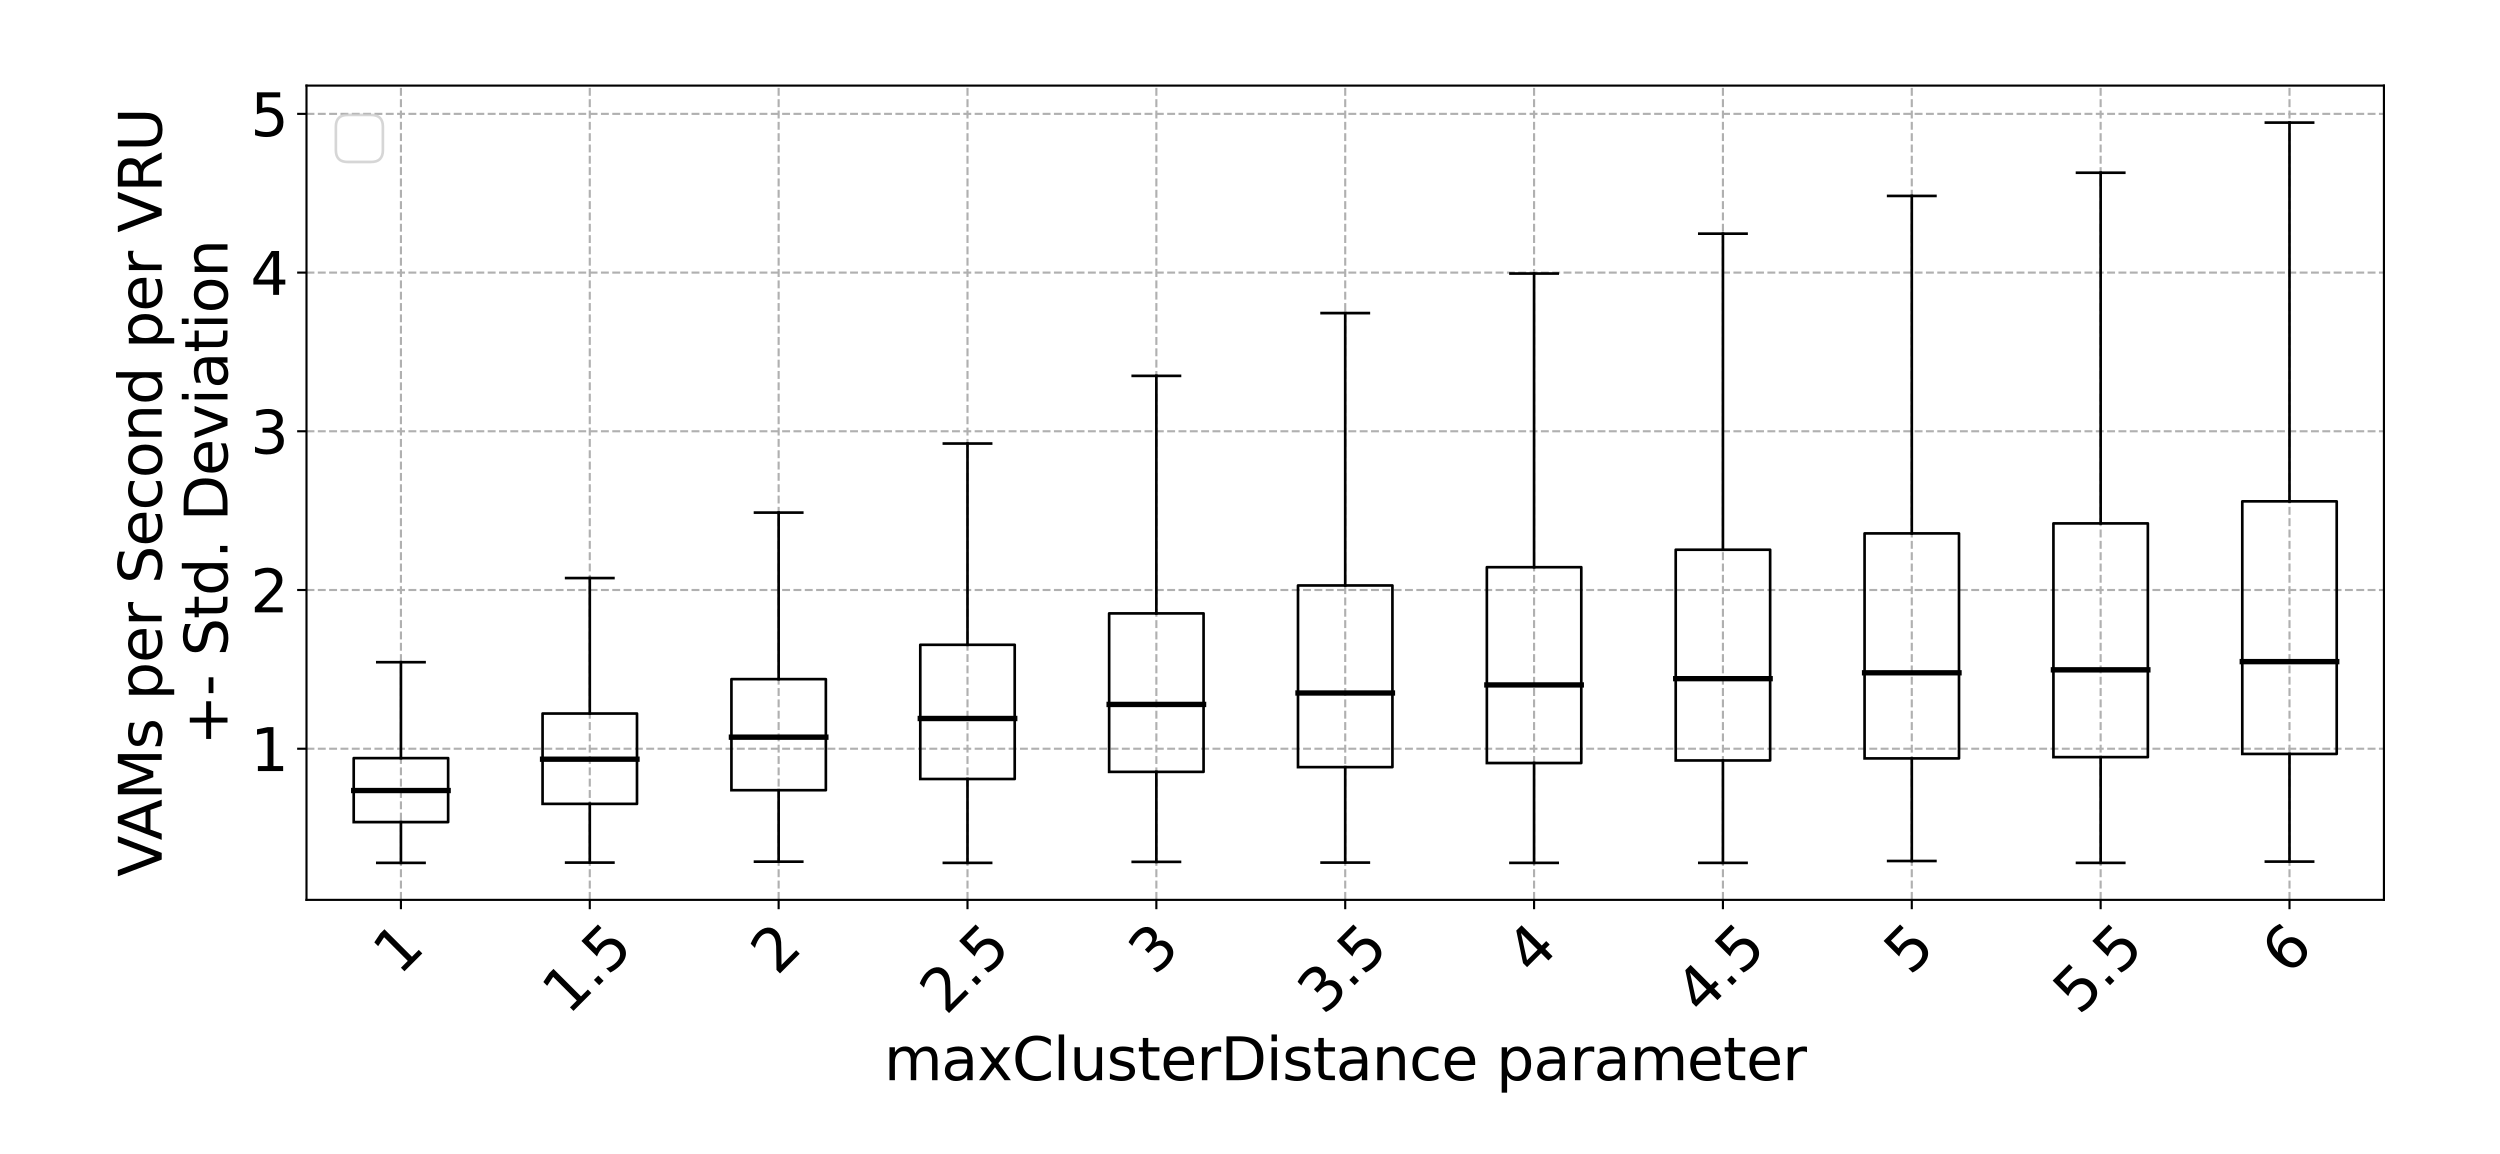 <?xml version="1.0" encoding="utf-8" standalone="no"?>
<!DOCTYPE svg PUBLIC "-//W3C//DTD SVG 1.1//EN"
  "http://www.w3.org/Graphics/SVG/1.1/DTD/svg11.dtd">
<svg xmlns:xlink="http://www.w3.org/1999/xlink" width="936pt" height="432pt" viewBox="0 0 936 432" xmlns="http://www.w3.org/2000/svg" version="1.1">
 <defs>
  <style type="text/css">*{stroke-linejoin: round; stroke-linecap: butt}</style>
 </defs>
 <g id="figure_1">
  <g id="patch_1">
   <path d="M 0 432 
L 936 432 
L 936 0 
L 0 0 
z
" style="fill: #ffffff"/>
  </g>
  <g id="axes_1">
   <g id="patch_2">
    <path d="M 114.752 336.903 
L 892.544 336.903 
L 892.544 32.04 
L 114.752 32.04 
z
" style="fill: #ffffff"/>
   </g>
   <g id="matplotlib.axis_1">
    <g id="xtick_1">
     <g id="line2d_1">
      <path d="M 150.106 336.903 
L 150.106 32.04 
" clip-path="url(#p8c6aa740bb)" style="fill: none; stroke-dasharray: 2.96,1.28; stroke-dashoffset: 0; stroke: #b0b0b0; stroke-width: 0.8"/>
     </g>
     <g id="line2d_2">
      <defs>
       <path id="mb5820d152f" d="M 0 0 
L 0 3.5 
" style="stroke: #000000; stroke-width: 0.8"/>
      </defs>
      <g>
       <use xlink:href="#mb5820d152f" x="150.106" y="336.903" style="stroke: #000000; stroke-width: 0.8"/>
      </g>
     </g>
     <g id="text_1">
      <!-- 1 -->
      <g transform="translate(149.45 365.622) rotate(-45) scale(0.22 -0.22)">
       <defs>
        <path id="DejaVuSans-31" d="M 794 531 
L 1825 531 
L 1825 4091 
L 703 3866 
L 703 4441 
L 1819 4666 
L 2450 4666 
L 2450 531 
L 3481 531 
L 3481 0 
L 794 0 
L 794 531 
z
" transform="scale(0.016)"/>
       </defs>
       <use xlink:href="#DejaVuSans-31"/>
      </g>
     </g>
    </g>
    <g id="xtick_2">
     <g id="line2d_3">
      <path d="M 220.814 336.903 
L 220.814 32.04 
" clip-path="url(#p8c6aa740bb)" style="fill: none; stroke-dasharray: 2.96,1.28; stroke-dashoffset: 0; stroke: #b0b0b0; stroke-width: 0.8"/>
     </g>
     <g id="line2d_4">
      <g>
       <use xlink:href="#mb5820d152f" x="220.814" y="336.903" style="stroke: #000000; stroke-width: 0.8"/>
      </g>
     </g>
     <g id="text_2">
      <!-- 1.5 -->
      <g transform="translate(212.737 380.463) rotate(-45) scale(0.22 -0.22)">
       <defs>
        <path id="DejaVuSans-2e" d="M 684 794 
L 1344 794 
L 1344 0 
L 684 0 
L 684 794 
z
" transform="scale(0.016)"/>
        <path id="DejaVuSans-35" d="M 691 4666 
L 3169 4666 
L 3169 4134 
L 1269 4134 
L 1269 2991 
Q 1406 3038 1543 3061 
Q 1681 3084 1819 3084 
Q 2600 3084 3056 2656 
Q 3513 2228 3513 1497 
Q 3513 744 3044 326 
Q 2575 -91 1722 -91 
Q 1428 -91 1123 -41 
Q 819 9 494 109 
L 494 744 
Q 775 591 1075 516 
Q 1375 441 1709 441 
Q 2250 441 2565 725 
Q 2881 1009 2881 1497 
Q 2881 1984 2565 2268 
Q 2250 2553 1709 2553 
Q 1456 2553 1204 2497 
Q 953 2441 691 2322 
L 691 4666 
z
" transform="scale(0.016)"/>
       </defs>
       <use xlink:href="#DejaVuSans-31"/>
       <use xlink:href="#DejaVuSans-2e" x="63.623"/>
       <use xlink:href="#DejaVuSans-35" x="95.41"/>
      </g>
     </g>
    </g>
    <g id="xtick_3">
     <g id="line2d_5">
      <path d="M 291.523 336.903 
L 291.523 32.04 
" clip-path="url(#p8c6aa740bb)" style="fill: none; stroke-dasharray: 2.96,1.28; stroke-dashoffset: 0; stroke: #b0b0b0; stroke-width: 0.8"/>
     </g>
     <g id="line2d_6">
      <g>
       <use xlink:href="#mb5820d152f" x="291.523" y="336.903" style="stroke: #000000; stroke-width: 0.8"/>
      </g>
     </g>
     <g id="text_3">
      <!-- 2 -->
      <g transform="translate(290.867 365.622) rotate(-45) scale(0.22 -0.22)">
       <defs>
        <path id="DejaVuSans-32" d="M 1228 531 
L 3431 531 
L 3431 0 
L 469 0 
L 469 531 
Q 828 903 1448 1529 
Q 2069 2156 2228 2338 
Q 2531 2678 2651 2914 
Q 2772 3150 2772 3378 
Q 2772 3750 2511 3984 
Q 2250 4219 1831 4219 
Q 1534 4219 1204 4116 
Q 875 4013 500 3803 
L 500 4441 
Q 881 4594 1212 4672 
Q 1544 4750 1819 4750 
Q 2544 4750 2975 4387 
Q 3406 4025 3406 3419 
Q 3406 3131 3298 2873 
Q 3191 2616 2906 2266 
Q 2828 2175 2409 1742 
Q 1991 1309 1228 531 
z
" transform="scale(0.016)"/>
       </defs>
       <use xlink:href="#DejaVuSans-32"/>
      </g>
     </g>
    </g>
    <g id="xtick_4">
     <g id="line2d_7">
      <path d="M 362.231 336.903 
L 362.231 32.04 
" clip-path="url(#p8c6aa740bb)" style="fill: none; stroke-dasharray: 2.96,1.28; stroke-dashoffset: 0; stroke: #b0b0b0; stroke-width: 0.8"/>
     </g>
     <g id="line2d_8">
      <g>
       <use xlink:href="#mb5820d152f" x="362.231" y="336.903" style="stroke: #000000; stroke-width: 0.8"/>
      </g>
     </g>
     <g id="text_4">
      <!-- 2.5 -->
      <g transform="translate(354.154 380.463) rotate(-45) scale(0.22 -0.22)">
       <use xlink:href="#DejaVuSans-32"/>
       <use xlink:href="#DejaVuSans-2e" x="63.623"/>
       <use xlink:href="#DejaVuSans-35" x="95.41"/>
      </g>
     </g>
    </g>
    <g id="xtick_5">
     <g id="line2d_9">
      <path d="M 432.939 336.903 
L 432.939 32.04 
" clip-path="url(#p8c6aa740bb)" style="fill: none; stroke-dasharray: 2.96,1.28; stroke-dashoffset: 0; stroke: #b0b0b0; stroke-width: 0.8"/>
     </g>
     <g id="line2d_10">
      <g>
       <use xlink:href="#mb5820d152f" x="432.939" y="336.903" style="stroke: #000000; stroke-width: 0.8"/>
      </g>
     </g>
     <g id="text_5">
      <!-- 3 -->
      <g transform="translate(432.283 365.622) rotate(-45) scale(0.22 -0.22)">
       <defs>
        <path id="DejaVuSans-33" d="M 2597 2516 
Q 3050 2419 3304 2112 
Q 3559 1806 3559 1356 
Q 3559 666 3084 287 
Q 2609 -91 1734 -91 
Q 1441 -91 1130 -33 
Q 819 25 488 141 
L 488 750 
Q 750 597 1062 519 
Q 1375 441 1716 441 
Q 2309 441 2620 675 
Q 2931 909 2931 1356 
Q 2931 1769 2642 2001 
Q 2353 2234 1838 2234 
L 1294 2234 
L 1294 2753 
L 1863 2753 
Q 2328 2753 2575 2939 
Q 2822 3125 2822 3475 
Q 2822 3834 2567 4026 
Q 2313 4219 1838 4219 
Q 1578 4219 1281 4162 
Q 984 4106 628 3988 
L 628 4550 
Q 988 4650 1302 4700 
Q 1616 4750 1894 4750 
Q 2613 4750 3031 4423 
Q 3450 4097 3450 3541 
Q 3450 3153 3228 2886 
Q 3006 2619 2597 2516 
z
" transform="scale(0.016)"/>
       </defs>
       <use xlink:href="#DejaVuSans-33"/>
      </g>
     </g>
    </g>
    <g id="xtick_6">
     <g id="line2d_11">
      <path d="M 503.648 336.903 
L 503.648 32.04 
" clip-path="url(#p8c6aa740bb)" style="fill: none; stroke-dasharray: 2.96,1.28; stroke-dashoffset: 0; stroke: #b0b0b0; stroke-width: 0.8"/>
     </g>
     <g id="line2d_12">
      <g>
       <use xlink:href="#mb5820d152f" x="503.648" y="336.903" style="stroke: #000000; stroke-width: 0.8"/>
      </g>
     </g>
     <g id="text_6">
      <!-- 3.5 -->
      <g transform="translate(495.571 380.463) rotate(-45) scale(0.22 -0.22)">
       <use xlink:href="#DejaVuSans-33"/>
       <use xlink:href="#DejaVuSans-2e" x="63.623"/>
       <use xlink:href="#DejaVuSans-35" x="95.41"/>
      </g>
     </g>
    </g>
    <g id="xtick_7">
     <g id="line2d_13">
      <path d="M 574.356 336.903 
L 574.356 32.04 
" clip-path="url(#p8c6aa740bb)" style="fill: none; stroke-dasharray: 2.96,1.28; stroke-dashoffset: 0; stroke: #b0b0b0; stroke-width: 0.8"/>
     </g>
     <g id="line2d_14">
      <g>
       <use xlink:href="#mb5820d152f" x="574.356" y="336.903" style="stroke: #000000; stroke-width: 0.8"/>
      </g>
     </g>
     <g id="text_7">
      <!-- 4 -->
      <g transform="translate(573.7 365.622) rotate(-45) scale(0.22 -0.22)">
       <defs>
        <path id="DejaVuSans-34" d="M 2419 4116 
L 825 1625 
L 2419 1625 
L 2419 4116 
z
M 2253 4666 
L 3047 4666 
L 3047 1625 
L 3713 1625 
L 3713 1100 
L 3047 1100 
L 3047 0 
L 2419 0 
L 2419 1100 
L 313 1100 
L 313 1709 
L 2253 4666 
z
" transform="scale(0.016)"/>
       </defs>
       <use xlink:href="#DejaVuSans-34"/>
      </g>
     </g>
    </g>
    <g id="xtick_8">
     <g id="line2d_15">
      <path d="M 645.064 336.903 
L 645.064 32.04 
" clip-path="url(#p8c6aa740bb)" style="fill: none; stroke-dasharray: 2.96,1.28; stroke-dashoffset: 0; stroke: #b0b0b0; stroke-width: 0.8"/>
     </g>
     <g id="line2d_16">
      <g>
       <use xlink:href="#mb5820d152f" x="645.064" y="336.903" style="stroke: #000000; stroke-width: 0.8"/>
      </g>
     </g>
     <g id="text_8">
      <!-- 4.5 -->
      <g transform="translate(636.987 380.463) rotate(-45) scale(0.22 -0.22)">
       <use xlink:href="#DejaVuSans-34"/>
       <use xlink:href="#DejaVuSans-2e" x="63.623"/>
       <use xlink:href="#DejaVuSans-35" x="95.41"/>
      </g>
     </g>
    </g>
    <g id="xtick_9">
     <g id="line2d_17">
      <path d="M 715.773 336.903 
L 715.773 32.04 
" clip-path="url(#p8c6aa740bb)" style="fill: none; stroke-dasharray: 2.96,1.28; stroke-dashoffset: 0; stroke: #b0b0b0; stroke-width: 0.8"/>
     </g>
     <g id="line2d_18">
      <g>
       <use xlink:href="#mb5820d152f" x="715.773" y="336.903" style="stroke: #000000; stroke-width: 0.8"/>
      </g>
     </g>
     <g id="text_9">
      <!-- 5 -->
      <g transform="translate(715.116 365.622) rotate(-45) scale(0.22 -0.22)">
       <use xlink:href="#DejaVuSans-35"/>
      </g>
     </g>
    </g>
    <g id="xtick_10">
     <g id="line2d_19">
      <path d="M 786.481 336.903 
L 786.481 32.04 
" clip-path="url(#p8c6aa740bb)" style="fill: none; stroke-dasharray: 2.96,1.28; stroke-dashoffset: 0; stroke: #b0b0b0; stroke-width: 0.8"/>
     </g>
     <g id="line2d_20">
      <g>
       <use xlink:href="#mb5820d152f" x="786.481" y="336.903" style="stroke: #000000; stroke-width: 0.8"/>
      </g>
     </g>
     <g id="text_10">
      <!-- 5.5 -->
      <g transform="translate(778.404 380.463) rotate(-45) scale(0.22 -0.22)">
       <use xlink:href="#DejaVuSans-35"/>
       <use xlink:href="#DejaVuSans-2e" x="63.623"/>
       <use xlink:href="#DejaVuSans-35" x="95.41"/>
      </g>
     </g>
    </g>
    <g id="xtick_11">
     <g id="line2d_21">
      <path d="M 857.189 336.903 
L 857.189 32.04 
" clip-path="url(#p8c6aa740bb)" style="fill: none; stroke-dasharray: 2.96,1.28; stroke-dashoffset: 0; stroke: #b0b0b0; stroke-width: 0.8"/>
     </g>
     <g id="line2d_22">
      <g>
       <use xlink:href="#mb5820d152f" x="857.189" y="336.903" style="stroke: #000000; stroke-width: 0.8"/>
      </g>
     </g>
     <g id="text_11">
      <!-- 6 -->
      <g transform="translate(856.533 365.622) rotate(-45) scale(0.22 -0.22)">
       <defs>
        <path id="DejaVuSans-36" d="M 2113 2584 
Q 1688 2584 1439 2293 
Q 1191 2003 1191 1497 
Q 1191 994 1439 701 
Q 1688 409 2113 409 
Q 2538 409 2786 701 
Q 3034 994 3034 1497 
Q 3034 2003 2786 2293 
Q 2538 2584 2113 2584 
z
M 3366 4563 
L 3366 3988 
Q 3128 4100 2886 4159 
Q 2644 4219 2406 4219 
Q 1781 4219 1451 3797 
Q 1122 3375 1075 2522 
Q 1259 2794 1537 2939 
Q 1816 3084 2150 3084 
Q 2853 3084 3261 2657 
Q 3669 2231 3669 1497 
Q 3669 778 3244 343 
Q 2819 -91 2113 -91 
Q 1303 -91 875 529 
Q 447 1150 447 2328 
Q 447 3434 972 4092 
Q 1497 4750 2381 4750 
Q 2619 4750 2861 4703 
Q 3103 4656 3366 4563 
z
" transform="scale(0.016)"/>
       </defs>
       <use xlink:href="#DejaVuSans-36"/>
      </g>
     </g>
    </g>
    <g id="text_12">
     <!-- maxClusterDistance parameter -->
     <g transform="translate(330.974 404.415) scale(0.22 -0.22)">
      <defs>
       <path id="DejaVuSans-6d" d="M 3328 2828 
Q 3544 3216 3844 3400 
Q 4144 3584 4550 3584 
Q 5097 3584 5394 3201 
Q 5691 2819 5691 2113 
L 5691 0 
L 5113 0 
L 5113 2094 
Q 5113 2597 4934 2840 
Q 4756 3084 4391 3084 
Q 3944 3084 3684 2787 
Q 3425 2491 3425 1978 
L 3425 0 
L 2847 0 
L 2847 2094 
Q 2847 2600 2669 2842 
Q 2491 3084 2119 3084 
Q 1678 3084 1418 2786 
Q 1159 2488 1159 1978 
L 1159 0 
L 581 0 
L 581 3500 
L 1159 3500 
L 1159 2956 
Q 1356 3278 1631 3431 
Q 1906 3584 2284 3584 
Q 2666 3584 2933 3390 
Q 3200 3197 3328 2828 
z
" transform="scale(0.016)"/>
       <path id="DejaVuSans-61" d="M 2194 1759 
Q 1497 1759 1228 1600 
Q 959 1441 959 1056 
Q 959 750 1161 570 
Q 1363 391 1709 391 
Q 2188 391 2477 730 
Q 2766 1069 2766 1631 
L 2766 1759 
L 2194 1759 
z
M 3341 1997 
L 3341 0 
L 2766 0 
L 2766 531 
Q 2569 213 2275 61 
Q 1981 -91 1556 -91 
Q 1019 -91 701 211 
Q 384 513 384 1019 
Q 384 1609 779 1909 
Q 1175 2209 1959 2209 
L 2766 2209 
L 2766 2266 
Q 2766 2663 2505 2880 
Q 2244 3097 1772 3097 
Q 1472 3097 1187 3025 
Q 903 2953 641 2809 
L 641 3341 
Q 956 3463 1253 3523 
Q 1550 3584 1831 3584 
Q 2591 3584 2966 3190 
Q 3341 2797 3341 1997 
z
" transform="scale(0.016)"/>
       <path id="DejaVuSans-78" d="M 3513 3500 
L 2247 1797 
L 3578 0 
L 2900 0 
L 1881 1375 
L 863 0 
L 184 0 
L 1544 1831 
L 300 3500 
L 978 3500 
L 1906 2253 
L 2834 3500 
L 3513 3500 
z
" transform="scale(0.016)"/>
       <path id="DejaVuSans-43" d="M 4122 4306 
L 4122 3641 
Q 3803 3938 3442 4084 
Q 3081 4231 2675 4231 
Q 1875 4231 1450 3742 
Q 1025 3253 1025 2328 
Q 1025 1406 1450 917 
Q 1875 428 2675 428 
Q 3081 428 3442 575 
Q 3803 722 4122 1019 
L 4122 359 
Q 3791 134 3420 21 
Q 3050 -91 2638 -91 
Q 1578 -91 968 557 
Q 359 1206 359 2328 
Q 359 3453 968 4101 
Q 1578 4750 2638 4750 
Q 3056 4750 3426 4639 
Q 3797 4528 4122 4306 
z
" transform="scale(0.016)"/>
       <path id="DejaVuSans-6c" d="M 603 4863 
L 1178 4863 
L 1178 0 
L 603 0 
L 603 4863 
z
" transform="scale(0.016)"/>
       <path id="DejaVuSans-75" d="M 544 1381 
L 544 3500 
L 1119 3500 
L 1119 1403 
Q 1119 906 1312 657 
Q 1506 409 1894 409 
Q 2359 409 2629 706 
Q 2900 1003 2900 1516 
L 2900 3500 
L 3475 3500 
L 3475 0 
L 2900 0 
L 2900 538 
Q 2691 219 2414 64 
Q 2138 -91 1772 -91 
Q 1169 -91 856 284 
Q 544 659 544 1381 
z
M 1991 3584 
L 1991 3584 
z
" transform="scale(0.016)"/>
       <path id="DejaVuSans-73" d="M 2834 3397 
L 2834 2853 
Q 2591 2978 2328 3040 
Q 2066 3103 1784 3103 
Q 1356 3103 1142 2972 
Q 928 2841 928 2578 
Q 928 2378 1081 2264 
Q 1234 2150 1697 2047 
L 1894 2003 
Q 2506 1872 2764 1633 
Q 3022 1394 3022 966 
Q 3022 478 2636 193 
Q 2250 -91 1575 -91 
Q 1294 -91 989 -36 
Q 684 19 347 128 
L 347 722 
Q 666 556 975 473 
Q 1284 391 1588 391 
Q 1994 391 2212 530 
Q 2431 669 2431 922 
Q 2431 1156 2273 1281 
Q 2116 1406 1581 1522 
L 1381 1569 
Q 847 1681 609 1914 
Q 372 2147 372 2553 
Q 372 3047 722 3315 
Q 1072 3584 1716 3584 
Q 2034 3584 2315 3537 
Q 2597 3491 2834 3397 
z
" transform="scale(0.016)"/>
       <path id="DejaVuSans-74" d="M 1172 4494 
L 1172 3500 
L 2356 3500 
L 2356 3053 
L 1172 3053 
L 1172 1153 
Q 1172 725 1289 603 
Q 1406 481 1766 481 
L 2356 481 
L 2356 0 
L 1766 0 
Q 1100 0 847 248 
Q 594 497 594 1153 
L 594 3053 
L 172 3053 
L 172 3500 
L 594 3500 
L 594 4494 
L 1172 4494 
z
" transform="scale(0.016)"/>
       <path id="DejaVuSans-65" d="M 3597 1894 
L 3597 1613 
L 953 1613 
Q 991 1019 1311 708 
Q 1631 397 2203 397 
Q 2534 397 2845 478 
Q 3156 559 3463 722 
L 3463 178 
Q 3153 47 2828 -22 
Q 2503 -91 2169 -91 
Q 1331 -91 842 396 
Q 353 884 353 1716 
Q 353 2575 817 3079 
Q 1281 3584 2069 3584 
Q 2775 3584 3186 3129 
Q 3597 2675 3597 1894 
z
M 3022 2063 
Q 3016 2534 2758 2815 
Q 2500 3097 2075 3097 
Q 1594 3097 1305 2825 
Q 1016 2553 972 2059 
L 3022 2063 
z
" transform="scale(0.016)"/>
       <path id="DejaVuSans-72" d="M 2631 2963 
Q 2534 3019 2420 3045 
Q 2306 3072 2169 3072 
Q 1681 3072 1420 2755 
Q 1159 2438 1159 1844 
L 1159 0 
L 581 0 
L 581 3500 
L 1159 3500 
L 1159 2956 
Q 1341 3275 1631 3429 
Q 1922 3584 2338 3584 
Q 2397 3584 2469 3576 
Q 2541 3569 2628 3553 
L 2631 2963 
z
" transform="scale(0.016)"/>
       <path id="DejaVuSans-44" d="M 1259 4147 
L 1259 519 
L 2022 519 
Q 2988 519 3436 956 
Q 3884 1394 3884 2338 
Q 3884 3275 3436 3711 
Q 2988 4147 2022 4147 
L 1259 4147 
z
M 628 4666 
L 1925 4666 
Q 3281 4666 3915 4102 
Q 4550 3538 4550 2338 
Q 4550 1131 3912 565 
Q 3275 0 1925 0 
L 628 0 
L 628 4666 
z
" transform="scale(0.016)"/>
       <path id="DejaVuSans-69" d="M 603 3500 
L 1178 3500 
L 1178 0 
L 603 0 
L 603 3500 
z
M 603 4863 
L 1178 4863 
L 1178 4134 
L 603 4134 
L 603 4863 
z
" transform="scale(0.016)"/>
       <path id="DejaVuSans-6e" d="M 3513 2113 
L 3513 0 
L 2938 0 
L 2938 2094 
Q 2938 2591 2744 2837 
Q 2550 3084 2163 3084 
Q 1697 3084 1428 2787 
Q 1159 2491 1159 1978 
L 1159 0 
L 581 0 
L 581 3500 
L 1159 3500 
L 1159 2956 
Q 1366 3272 1645 3428 
Q 1925 3584 2291 3584 
Q 2894 3584 3203 3211 
Q 3513 2838 3513 2113 
z
" transform="scale(0.016)"/>
       <path id="DejaVuSans-63" d="M 3122 3366 
L 3122 2828 
Q 2878 2963 2633 3030 
Q 2388 3097 2138 3097 
Q 1578 3097 1268 2742 
Q 959 2388 959 1747 
Q 959 1106 1268 751 
Q 1578 397 2138 397 
Q 2388 397 2633 464 
Q 2878 531 3122 666 
L 3122 134 
Q 2881 22 2623 -34 
Q 2366 -91 2075 -91 
Q 1284 -91 818 406 
Q 353 903 353 1747 
Q 353 2603 823 3093 
Q 1294 3584 2113 3584 
Q 2378 3584 2631 3529 
Q 2884 3475 3122 3366 
z
" transform="scale(0.016)"/>
       <path id="DejaVuSans-20" transform="scale(0.016)"/>
       <path id="DejaVuSans-70" d="M 1159 525 
L 1159 -1331 
L 581 -1331 
L 581 3500 
L 1159 3500 
L 1159 2969 
Q 1341 3281 1617 3432 
Q 1894 3584 2278 3584 
Q 2916 3584 3314 3078 
Q 3713 2572 3713 1747 
Q 3713 922 3314 415 
Q 2916 -91 2278 -91 
Q 1894 -91 1617 61 
Q 1341 213 1159 525 
z
M 3116 1747 
Q 3116 2381 2855 2742 
Q 2594 3103 2138 3103 
Q 1681 3103 1420 2742 
Q 1159 2381 1159 1747 
Q 1159 1113 1420 752 
Q 1681 391 2138 391 
Q 2594 391 2855 752 
Q 3116 1113 3116 1747 
z
" transform="scale(0.016)"/>
      </defs>
      <use xlink:href="#DejaVuSans-6d"/>
      <use xlink:href="#DejaVuSans-61" x="97.412"/>
      <use xlink:href="#DejaVuSans-78" x="158.691"/>
      <use xlink:href="#DejaVuSans-43" x="217.871"/>
      <use xlink:href="#DejaVuSans-6c" x="287.695"/>
      <use xlink:href="#DejaVuSans-75" x="315.479"/>
      <use xlink:href="#DejaVuSans-73" x="378.857"/>
      <use xlink:href="#DejaVuSans-74" x="430.957"/>
      <use xlink:href="#DejaVuSans-65" x="470.166"/>
      <use xlink:href="#DejaVuSans-72" x="531.689"/>
      <use xlink:href="#DejaVuSans-44" x="572.803"/>
      <use xlink:href="#DejaVuSans-69" x="649.805"/>
      <use xlink:href="#DejaVuSans-73" x="677.588"/>
      <use xlink:href="#DejaVuSans-74" x="729.688"/>
      <use xlink:href="#DejaVuSans-61" x="768.896"/>
      <use xlink:href="#DejaVuSans-6e" x="830.176"/>
      <use xlink:href="#DejaVuSans-63" x="893.555"/>
      <use xlink:href="#DejaVuSans-65" x="948.535"/>
      <use xlink:href="#DejaVuSans-20" x="1010.059"/>
      <use xlink:href="#DejaVuSans-70" x="1041.846"/>
      <use xlink:href="#DejaVuSans-61" x="1105.322"/>
      <use xlink:href="#DejaVuSans-72" x="1166.602"/>
      <use xlink:href="#DejaVuSans-61" x="1207.715"/>
      <use xlink:href="#DejaVuSans-6d" x="1268.994"/>
      <use xlink:href="#DejaVuSans-65" x="1366.406"/>
      <use xlink:href="#DejaVuSans-74" x="1427.93"/>
      <use xlink:href="#DejaVuSans-65" x="1467.139"/>
      <use xlink:href="#DejaVuSans-72" x="1528.662"/>
     </g>
    </g>
   </g>
   <g id="matplotlib.axis_2">
    <g id="ytick_1">
     <g id="line2d_23">
      <path d="M 114.752 280.316 
L 892.544 280.316 
" clip-path="url(#p8c6aa740bb)" style="fill: none; stroke-dasharray: 2.96,1.28; stroke-dashoffset: 0; stroke: #b0b0b0; stroke-width: 0.8"/>
     </g>
     <g id="line2d_24">
      <defs>
       <path id="ma3c19afab7" d="M 0 0 
L -3.5 0 
" style="stroke: #000000; stroke-width: 0.8"/>
      </defs>
      <g>
       <use xlink:href="#ma3c19afab7" x="114.752" y="280.316" style="stroke: #000000; stroke-width: 0.8"/>
      </g>
     </g>
     <g id="text_13">
      <!-- 1 -->
      <g transform="translate(93.754 288.675) scale(0.22 -0.22)">
       <use xlink:href="#DejaVuSans-31"/>
      </g>
     </g>
    </g>
    <g id="ytick_2">
     <g id="line2d_25">
      <path d="M 114.752 220.895 
L 892.544 220.895 
" clip-path="url(#p8c6aa740bb)" style="fill: none; stroke-dasharray: 2.96,1.28; stroke-dashoffset: 0; stroke: #b0b0b0; stroke-width: 0.8"/>
     </g>
     <g id="line2d_26">
      <g>
       <use xlink:href="#ma3c19afab7" x="114.752" y="220.895" style="stroke: #000000; stroke-width: 0.8"/>
      </g>
     </g>
     <g id="text_14">
      <!-- 2 -->
      <g transform="translate(93.754 229.253) scale(0.22 -0.22)">
       <use xlink:href="#DejaVuSans-32"/>
      </g>
     </g>
    </g>
    <g id="ytick_3">
     <g id="line2d_27">
      <path d="M 114.752 161.473 
L 892.544 161.473 
" clip-path="url(#p8c6aa740bb)" style="fill: none; stroke-dasharray: 2.96,1.28; stroke-dashoffset: 0; stroke: #b0b0b0; stroke-width: 0.8"/>
     </g>
     <g id="line2d_28">
      <g>
       <use xlink:href="#ma3c19afab7" x="114.752" y="161.473" style="stroke: #000000; stroke-width: 0.8"/>
      </g>
     </g>
     <g id="text_15">
      <!-- 3 -->
      <g transform="translate(93.754 169.832) scale(0.22 -0.22)">
       <use xlink:href="#DejaVuSans-33"/>
      </g>
     </g>
    </g>
    <g id="ytick_4">
     <g id="line2d_29">
      <path d="M 114.752 102.052 
L 892.544 102.052 
" clip-path="url(#p8c6aa740bb)" style="fill: none; stroke-dasharray: 2.96,1.28; stroke-dashoffset: 0; stroke: #b0b0b0; stroke-width: 0.8"/>
     </g>
     <g id="line2d_30">
      <g>
       <use xlink:href="#ma3c19afab7" x="114.752" y="102.052" style="stroke: #000000; stroke-width: 0.8"/>
      </g>
     </g>
     <g id="text_16">
      <!-- 4 -->
      <g transform="translate(93.754 110.41) scale(0.22 -0.22)">
       <use xlink:href="#DejaVuSans-34"/>
      </g>
     </g>
    </g>
    <g id="ytick_5">
     <g id="line2d_31">
      <path d="M 114.752 42.631 
L 892.544 42.631 
" clip-path="url(#p8c6aa740bb)" style="fill: none; stroke-dasharray: 2.96,1.28; stroke-dashoffset: 0; stroke: #b0b0b0; stroke-width: 0.8"/>
     </g>
     <g id="line2d_32">
      <g>
       <use xlink:href="#ma3c19afab7" x="114.752" y="42.631" style="stroke: #000000; stroke-width: 0.8"/>
      </g>
     </g>
     <g id="text_17">
      <!-- 5 -->
      <g transform="translate(93.754 50.989) scale(0.22 -0.22)">
       <use xlink:href="#DejaVuSans-35"/>
      </g>
     </g>
    </g>
    <g id="text_18">
     <!-- VAMs per Second per VRU -->
     <g transform="translate(60.544 328.276) rotate(-90) scale(0.22 -0.22)">
      <defs>
       <path id="DejaVuSans-56" d="M 1831 0 
L 50 4666 
L 709 4666 
L 2188 738 
L 3669 4666 
L 4325 4666 
L 2547 0 
L 1831 0 
z
" transform="scale(0.016)"/>
       <path id="DejaVuSans-41" d="M 2188 4044 
L 1331 1722 
L 3047 1722 
L 2188 4044 
z
M 1831 4666 
L 2547 4666 
L 4325 0 
L 3669 0 
L 3244 1197 
L 1141 1197 
L 716 0 
L 50 0 
L 1831 4666 
z
" transform="scale(0.016)"/>
       <path id="DejaVuSans-4d" d="M 628 4666 
L 1569 4666 
L 2759 1491 
L 3956 4666 
L 4897 4666 
L 4897 0 
L 4281 0 
L 4281 4097 
L 3078 897 
L 2444 897 
L 1241 4097 
L 1241 0 
L 628 0 
L 628 4666 
z
" transform="scale(0.016)"/>
       <path id="DejaVuSans-53" d="M 3425 4513 
L 3425 3897 
Q 3066 4069 2747 4153 
Q 2428 4238 2131 4238 
Q 1616 4238 1336 4038 
Q 1056 3838 1056 3469 
Q 1056 3159 1242 3001 
Q 1428 2844 1947 2747 
L 2328 2669 
Q 3034 2534 3370 2195 
Q 3706 1856 3706 1288 
Q 3706 609 3251 259 
Q 2797 -91 1919 -91 
Q 1588 -91 1214 -16 
Q 841 59 441 206 
L 441 856 
Q 825 641 1194 531 
Q 1563 422 1919 422 
Q 2459 422 2753 634 
Q 3047 847 3047 1241 
Q 3047 1584 2836 1778 
Q 2625 1972 2144 2069 
L 1759 2144 
Q 1053 2284 737 2584 
Q 422 2884 422 3419 
Q 422 4038 858 4394 
Q 1294 4750 2059 4750 
Q 2388 4750 2728 4690 
Q 3069 4631 3425 4513 
z
" transform="scale(0.016)"/>
       <path id="DejaVuSans-6f" d="M 1959 3097 
Q 1497 3097 1228 2736 
Q 959 2375 959 1747 
Q 959 1119 1226 758 
Q 1494 397 1959 397 
Q 2419 397 2687 759 
Q 2956 1122 2956 1747 
Q 2956 2369 2687 2733 
Q 2419 3097 1959 3097 
z
M 1959 3584 
Q 2709 3584 3137 3096 
Q 3566 2609 3566 1747 
Q 3566 888 3137 398 
Q 2709 -91 1959 -91 
Q 1206 -91 779 398 
Q 353 888 353 1747 
Q 353 2609 779 3096 
Q 1206 3584 1959 3584 
z
" transform="scale(0.016)"/>
       <path id="DejaVuSans-64" d="M 2906 2969 
L 2906 4863 
L 3481 4863 
L 3481 0 
L 2906 0 
L 2906 525 
Q 2725 213 2448 61 
Q 2172 -91 1784 -91 
Q 1150 -91 751 415 
Q 353 922 353 1747 
Q 353 2572 751 3078 
Q 1150 3584 1784 3584 
Q 2172 3584 2448 3432 
Q 2725 3281 2906 2969 
z
M 947 1747 
Q 947 1113 1208 752 
Q 1469 391 1925 391 
Q 2381 391 2643 752 
Q 2906 1113 2906 1747 
Q 2906 2381 2643 2742 
Q 2381 3103 1925 3103 
Q 1469 3103 1208 2742 
Q 947 2381 947 1747 
z
" transform="scale(0.016)"/>
       <path id="DejaVuSans-52" d="M 2841 2188 
Q 3044 2119 3236 1894 
Q 3428 1669 3622 1275 
L 4263 0 
L 3584 0 
L 2988 1197 
Q 2756 1666 2539 1819 
Q 2322 1972 1947 1972 
L 1259 1972 
L 1259 0 
L 628 0 
L 628 4666 
L 2053 4666 
Q 2853 4666 3247 4331 
Q 3641 3997 3641 3322 
Q 3641 2881 3436 2590 
Q 3231 2300 2841 2188 
z
M 1259 4147 
L 1259 2491 
L 2053 2491 
Q 2509 2491 2742 2702 
Q 2975 2913 2975 3322 
Q 2975 3731 2742 3939 
Q 2509 4147 2053 4147 
L 1259 4147 
z
" transform="scale(0.016)"/>
       <path id="DejaVuSans-55" d="M 556 4666 
L 1191 4666 
L 1191 1831 
Q 1191 1081 1462 751 
Q 1734 422 2344 422 
Q 2950 422 3222 751 
Q 3494 1081 3494 1831 
L 3494 4666 
L 4128 4666 
L 4128 1753 
Q 4128 841 3676 375 
Q 3225 -91 2344 -91 
Q 1459 -91 1007 375 
Q 556 841 556 1753 
L 556 4666 
z
" transform="scale(0.016)"/>
      </defs>
      <use xlink:href="#DejaVuSans-56"/>
      <use xlink:href="#DejaVuSans-41" x="62.033"/>
      <use xlink:href="#DejaVuSans-4d" x="130.441"/>
      <use xlink:href="#DejaVuSans-73" x="216.721"/>
      <use xlink:href="#DejaVuSans-20" x="268.82"/>
      <use xlink:href="#DejaVuSans-70" x="300.607"/>
      <use xlink:href="#DejaVuSans-65" x="364.084"/>
      <use xlink:href="#DejaVuSans-72" x="425.607"/>
      <use xlink:href="#DejaVuSans-20" x="466.721"/>
      <use xlink:href="#DejaVuSans-53" x="498.508"/>
      <use xlink:href="#DejaVuSans-65" x="561.984"/>
      <use xlink:href="#DejaVuSans-63" x="623.508"/>
      <use xlink:href="#DejaVuSans-6f" x="678.488"/>
      <use xlink:href="#DejaVuSans-6e" x="739.67"/>
      <use xlink:href="#DejaVuSans-64" x="803.049"/>
      <use xlink:href="#DejaVuSans-20" x="866.525"/>
      <use xlink:href="#DejaVuSans-70" x="898.312"/>
      <use xlink:href="#DejaVuSans-65" x="961.789"/>
      <use xlink:href="#DejaVuSans-72" x="1023.312"/>
      <use xlink:href="#DejaVuSans-20" x="1064.426"/>
      <use xlink:href="#DejaVuSans-56" x="1096.213"/>
      <use xlink:href="#DejaVuSans-52" x="1164.621"/>
      <use xlink:href="#DejaVuSans-55" x="1234.104"/>
     </g>
     <!-- +- Std. Deviation -->
     <g transform="translate(85.179 279.041) rotate(-90) scale(0.22 -0.22)">
      <defs>
       <path id="DejaVuSans-2b" d="M 2944 4013 
L 2944 2272 
L 4684 2272 
L 4684 1741 
L 2944 1741 
L 2944 0 
L 2419 0 
L 2419 1741 
L 678 1741 
L 678 2272 
L 2419 2272 
L 2419 4013 
L 2944 4013 
z
" transform="scale(0.016)"/>
       <path id="DejaVuSans-2d" d="M 313 2009 
L 1997 2009 
L 1997 1497 
L 313 1497 
L 313 2009 
z
" transform="scale(0.016)"/>
       <path id="DejaVuSans-76" d="M 191 3500 
L 800 3500 
L 1894 563 
L 2988 3500 
L 3597 3500 
L 2284 0 
L 1503 0 
L 191 3500 
z
" transform="scale(0.016)"/>
      </defs>
      <use xlink:href="#DejaVuSans-2b"/>
      <use xlink:href="#DejaVuSans-2d" x="83.789"/>
      <use xlink:href="#DejaVuSans-20" x="119.873"/>
      <use xlink:href="#DejaVuSans-53" x="151.66"/>
      <use xlink:href="#DejaVuSans-74" x="215.137"/>
      <use xlink:href="#DejaVuSans-64" x="254.346"/>
      <use xlink:href="#DejaVuSans-2e" x="317.822"/>
      <use xlink:href="#DejaVuSans-20" x="349.609"/>
      <use xlink:href="#DejaVuSans-44" x="381.396"/>
      <use xlink:href="#DejaVuSans-65" x="458.398"/>
      <use xlink:href="#DejaVuSans-76" x="519.922"/>
      <use xlink:href="#DejaVuSans-69" x="579.102"/>
      <use xlink:href="#DejaVuSans-61" x="606.885"/>
      <use xlink:href="#DejaVuSans-74" x="668.164"/>
      <use xlink:href="#DejaVuSans-69" x="707.373"/>
      <use xlink:href="#DejaVuSans-6f" x="735.156"/>
      <use xlink:href="#DejaVuSans-6e" x="796.338"/>
     </g>
    </g>
   </g>
   <g id="line2d_33">
    <path d="M 132.429 307.795 
L 167.783 307.795 
L 167.783 283.837 
L 132.429 283.837 
L 132.429 307.795 
" clip-path="url(#p8c6aa740bb)" style="fill: none; stroke: #000000; stroke-linecap: square"/>
   </g>
   <g id="line2d_34">
    <path d="M 150.106 307.795 
L 150.106 323.046 
" clip-path="url(#p8c6aa740bb)" style="fill: none; stroke: #000000; stroke-linecap: square"/>
   </g>
   <g id="line2d_35">
    <path d="M 150.106 283.837 
L 150.106 247.922 
" clip-path="url(#p8c6aa740bb)" style="fill: none; stroke: #000000; stroke-linecap: square"/>
   </g>
   <g id="line2d_36">
    <path d="M 141.268 323.046 
L 158.945 323.046 
" clip-path="url(#p8c6aa740bb)" style="fill: none; stroke: #000000; stroke-linecap: square"/>
   </g>
   <g id="line2d_37">
    <path d="M 141.268 247.922 
L 158.945 247.922 
" clip-path="url(#p8c6aa740bb)" style="fill: none; stroke: #000000; stroke-linecap: square"/>
   </g>
   <g id="line2d_38">
    <path d="M 203.137 300.975 
L 238.492 300.975 
L 238.492 267.142 
L 203.137 267.142 
L 203.137 300.975 
" clip-path="url(#p8c6aa740bb)" style="fill: none; stroke: #000000; stroke-linecap: square"/>
   </g>
   <g id="line2d_39">
    <path d="M 220.814 300.975 
L 220.814 322.959 
" clip-path="url(#p8c6aa740bb)" style="fill: none; stroke: #000000; stroke-linecap: square"/>
   </g>
   <g id="line2d_40">
    <path d="M 220.814 267.142 
L 220.814 216.423 
" clip-path="url(#p8c6aa740bb)" style="fill: none; stroke: #000000; stroke-linecap: square"/>
   </g>
   <g id="line2d_41">
    <path d="M 211.976 322.959 
L 229.653 322.959 
" clip-path="url(#p8c6aa740bb)" style="fill: none; stroke: #000000; stroke-linecap: square"/>
   </g>
   <g id="line2d_42">
    <path d="M 211.976 216.423 
L 229.653 216.423 
" clip-path="url(#p8c6aa740bb)" style="fill: none; stroke: #000000; stroke-linecap: square"/>
   </g>
   <g id="line2d_43">
    <path d="M 273.846 295.85 
L 309.2 295.85 
L 309.2 254.274 
L 273.846 254.274 
L 273.846 295.85 
" clip-path="url(#p8c6aa740bb)" style="fill: none; stroke: #000000; stroke-linecap: square"/>
   </g>
   <g id="line2d_44">
    <path d="M 291.523 295.85 
L 291.523 322.61 
" clip-path="url(#p8c6aa740bb)" style="fill: none; stroke: #000000; stroke-linecap: square"/>
   </g>
   <g id="line2d_45">
    <path d="M 291.523 254.274 
L 291.523 191.913 
" clip-path="url(#p8c6aa740bb)" style="fill: none; stroke: #000000; stroke-linecap: square"/>
   </g>
   <g id="line2d_46">
    <path d="M 282.684 322.61 
L 300.361 322.61 
" clip-path="url(#p8c6aa740bb)" style="fill: none; stroke: #000000; stroke-linecap: square"/>
   </g>
   <g id="line2d_47">
    <path d="M 282.684 191.913 
L 300.361 191.913 
" clip-path="url(#p8c6aa740bb)" style="fill: none; stroke: #000000; stroke-linecap: square"/>
   </g>
   <g id="line2d_48">
    <path d="M 344.554 291.661 
L 379.908 291.661 
L 379.908 241.409 
L 344.554 241.409 
L 344.554 291.661 
" clip-path="url(#p8c6aa740bb)" style="fill: none; stroke: #000000; stroke-linecap: square"/>
   </g>
   <g id="line2d_49">
    <path d="M 362.231 291.661 
L 362.231 323.046 
" clip-path="url(#p8c6aa740bb)" style="fill: none; stroke: #000000; stroke-linecap: square"/>
   </g>
   <g id="line2d_50">
    <path d="M 362.231 241.409 
L 362.231 166.066 
" clip-path="url(#p8c6aa740bb)" style="fill: none; stroke: #000000; stroke-linecap: square"/>
   </g>
   <g id="line2d_51">
    <path d="M 353.393 323.046 
L 371.07 323.046 
" clip-path="url(#p8c6aa740bb)" style="fill: none; stroke: #000000; stroke-linecap: square"/>
   </g>
   <g id="line2d_52">
    <path d="M 353.393 166.066 
L 371.07 166.066 
" clip-path="url(#p8c6aa740bb)" style="fill: none; stroke: #000000; stroke-linecap: square"/>
   </g>
   <g id="line2d_53">
    <path d="M 415.262 288.987 
L 450.617 288.987 
L 450.617 229.652 
L 415.262 229.652 
L 415.262 288.987 
" clip-path="url(#p8c6aa740bb)" style="fill: none; stroke: #000000; stroke-linecap: square"/>
   </g>
   <g id="line2d_54">
    <path d="M 432.939 288.987 
L 432.939 322.693 
" clip-path="url(#p8c6aa740bb)" style="fill: none; stroke: #000000; stroke-linecap: square"/>
   </g>
   <g id="line2d_55">
    <path d="M 432.939 229.652 
L 432.939 140.718 
" clip-path="url(#p8c6aa740bb)" style="fill: none; stroke: #000000; stroke-linecap: square"/>
   </g>
   <g id="line2d_56">
    <path d="M 424.101 322.693 
L 441.778 322.693 
" clip-path="url(#p8c6aa740bb)" style="fill: none; stroke: #000000; stroke-linecap: square"/>
   </g>
   <g id="line2d_57">
    <path d="M 424.101 140.718 
L 441.778 140.718 
" clip-path="url(#p8c6aa740bb)" style="fill: none; stroke: #000000; stroke-linecap: square"/>
   </g>
   <g id="line2d_58">
    <path d="M 485.971 287.205 
L 521.325 287.205 
L 521.325 219.203 
L 485.971 219.203 
L 485.971 287.205 
" clip-path="url(#p8c6aa740bb)" style="fill: none; stroke: #000000; stroke-linecap: square"/>
   </g>
   <g id="line2d_59">
    <path d="M 503.648 287.205 
L 503.648 322.959 
" clip-path="url(#p8c6aa740bb)" style="fill: none; stroke: #000000; stroke-linecap: square"/>
   </g>
   <g id="line2d_60">
    <path d="M 503.648 219.203 
L 503.648 117.225 
" clip-path="url(#p8c6aa740bb)" style="fill: none; stroke: #000000; stroke-linecap: square"/>
   </g>
   <g id="line2d_61">
    <path d="M 494.809 322.959 
L 512.486 322.959 
" clip-path="url(#p8c6aa740bb)" style="fill: none; stroke: #000000; stroke-linecap: square"/>
   </g>
   <g id="line2d_62">
    <path d="M 494.809 117.225 
L 512.486 117.225 
" clip-path="url(#p8c6aa740bb)" style="fill: none; stroke: #000000; stroke-linecap: square"/>
   </g>
   <g id="line2d_63">
    <path d="M 556.679 285.68 
L 592.033 285.68 
L 592.033 212.35 
L 556.679 212.35 
L 556.679 285.68 
" clip-path="url(#p8c6aa740bb)" style="fill: none; stroke: #000000; stroke-linecap: square"/>
   </g>
   <g id="line2d_64">
    <path d="M 574.356 285.68 
L 574.356 323.046 
" clip-path="url(#p8c6aa740bb)" style="fill: none; stroke: #000000; stroke-linecap: square"/>
   </g>
   <g id="line2d_65">
    <path d="M 574.356 212.35 
L 574.356 102.403 
" clip-path="url(#p8c6aa740bb)" style="fill: none; stroke: #000000; stroke-linecap: square"/>
   </g>
   <g id="line2d_66">
    <path d="M 565.518 323.046 
L 583.195 323.046 
" clip-path="url(#p8c6aa740bb)" style="fill: none; stroke: #000000; stroke-linecap: square"/>
   </g>
   <g id="line2d_67">
    <path d="M 565.518 102.403 
L 583.195 102.403 
" clip-path="url(#p8c6aa740bb)" style="fill: none; stroke: #000000; stroke-linecap: square"/>
   </g>
   <g id="line2d_68">
    <path d="M 627.387 284.711 
L 662.741 284.711 
L 662.741 205.818 
L 627.387 205.818 
L 627.387 284.711 
" clip-path="url(#p8c6aa740bb)" style="fill: none; stroke: #000000; stroke-linecap: square"/>
   </g>
   <g id="line2d_69">
    <path d="M 645.064 284.711 
L 645.064 323.046 
" clip-path="url(#p8c6aa740bb)" style="fill: none; stroke: #000000; stroke-linecap: square"/>
   </g>
   <g id="line2d_70">
    <path d="M 645.064 205.818 
L 645.064 87.491 
" clip-path="url(#p8c6aa740bb)" style="fill: none; stroke: #000000; stroke-linecap: square"/>
   </g>
   <g id="line2d_71">
    <path d="M 636.226 323.046 
L 653.903 323.046 
" clip-path="url(#p8c6aa740bb)" style="fill: none; stroke: #000000; stroke-linecap: square"/>
   </g>
   <g id="line2d_72">
    <path d="M 636.226 87.491 
L 653.903 87.491 
" clip-path="url(#p8c6aa740bb)" style="fill: none; stroke: #000000; stroke-linecap: square"/>
   </g>
   <g id="line2d_73">
    <path d="M 698.096 283.944 
L 733.45 283.944 
L 733.45 199.705 
L 698.096 199.705 
L 698.096 283.944 
" clip-path="url(#p8c6aa740bb)" style="fill: none; stroke: #000000; stroke-linecap: square"/>
   </g>
   <g id="line2d_74">
    <path d="M 715.773 283.944 
L 715.773 322.355 
" clip-path="url(#p8c6aa740bb)" style="fill: none; stroke: #000000; stroke-linecap: square"/>
   </g>
   <g id="line2d_75">
    <path d="M 715.773 199.705 
L 715.773 73.352 
" clip-path="url(#p8c6aa740bb)" style="fill: none; stroke: #000000; stroke-linecap: square"/>
   </g>
   <g id="line2d_76">
    <path d="M 706.934 322.355 
L 724.611 322.355 
" clip-path="url(#p8c6aa740bb)" style="fill: none; stroke: #000000; stroke-linecap: square"/>
   </g>
   <g id="line2d_77">
    <path d="M 706.934 73.352 
L 724.611 73.352 
" clip-path="url(#p8c6aa740bb)" style="fill: none; stroke: #000000; stroke-linecap: square"/>
   </g>
   <g id="line2d_78">
    <path d="M 768.804 283.477 
L 804.158 283.477 
L 804.158 195.954 
L 768.804 195.954 
L 768.804 283.477 
" clip-path="url(#p8c6aa740bb)" style="fill: none; stroke: #000000; stroke-linecap: square"/>
   </g>
   <g id="line2d_79">
    <path d="M 786.481 283.477 
L 786.481 323.046 
" clip-path="url(#p8c6aa740bb)" style="fill: none; stroke: #000000; stroke-linecap: square"/>
   </g>
   <g id="line2d_80">
    <path d="M 786.481 195.954 
L 786.481 64.675 
" clip-path="url(#p8c6aa740bb)" style="fill: none; stroke: #000000; stroke-linecap: square"/>
   </g>
   <g id="line2d_81">
    <path d="M 777.643 323.046 
L 795.32 323.046 
" clip-path="url(#p8c6aa740bb)" style="fill: none; stroke: #000000; stroke-linecap: square"/>
   </g>
   <g id="line2d_82">
    <path d="M 777.643 64.675 
L 795.32 64.675 
" clip-path="url(#p8c6aa740bb)" style="fill: none; stroke: #000000; stroke-linecap: square"/>
   </g>
   <g id="line2d_83">
    <path d="M 839.512 282.277 
L 874.866 282.277 
L 874.866 187.71 
L 839.512 187.71 
L 839.512 282.277 
" clip-path="url(#p8c6aa740bb)" style="fill: none; stroke: #000000; stroke-linecap: square"/>
   </g>
   <g id="line2d_84">
    <path d="M 857.189 282.277 
L 857.189 322.576 
" clip-path="url(#p8c6aa740bb)" style="fill: none; stroke: #000000; stroke-linecap: square"/>
   </g>
   <g id="line2d_85">
    <path d="M 857.189 187.71 
L 857.189 45.897 
" clip-path="url(#p8c6aa740bb)" style="fill: none; stroke: #000000; stroke-linecap: square"/>
   </g>
   <g id="line2d_86">
    <path d="M 848.351 322.576 
L 866.028 322.576 
" clip-path="url(#p8c6aa740bb)" style="fill: none; stroke: #000000; stroke-linecap: square"/>
   </g>
   <g id="line2d_87">
    <path d="M 848.351 45.897 
L 866.028 45.897 
" clip-path="url(#p8c6aa740bb)" style="fill: none; stroke: #000000; stroke-linecap: square"/>
   </g>
   <g id="line2d_88">
    <path d="M 132.429 295.982 
L 167.783 295.982 
" clip-path="url(#p8c6aa740bb)" style="fill: none; stroke: #000000; stroke-width: 2; stroke-linecap: square"/>
   </g>
   <g id="line2d_89">
    <path d="M 203.137 284.255 
L 238.492 284.255 
" clip-path="url(#p8c6aa740bb)" style="fill: none; stroke: #000000; stroke-width: 2; stroke-linecap: square"/>
   </g>
   <g id="line2d_90">
    <path d="M 273.846 275.996 
L 309.2 275.996 
" clip-path="url(#p8c6aa740bb)" style="fill: none; stroke: #000000; stroke-width: 2; stroke-linecap: square"/>
   </g>
   <g id="line2d_91">
    <path d="M 344.554 269.008 
L 379.908 269.008 
" clip-path="url(#p8c6aa740bb)" style="fill: none; stroke: #000000; stroke-width: 2; stroke-linecap: square"/>
   </g>
   <g id="line2d_92">
    <path d="M 415.262 263.74 
L 450.617 263.74 
" clip-path="url(#p8c6aa740bb)" style="fill: none; stroke: #000000; stroke-width: 2; stroke-linecap: square"/>
   </g>
   <g id="line2d_93">
    <path d="M 485.971 259.449 
L 521.325 259.449 
" clip-path="url(#p8c6aa740bb)" style="fill: none; stroke: #000000; stroke-width: 2; stroke-linecap: square"/>
   </g>
   <g id="line2d_94">
    <path d="M 556.679 256.43 
L 592.033 256.43 
" clip-path="url(#p8c6aa740bb)" style="fill: none; stroke: #000000; stroke-width: 2; stroke-linecap: square"/>
   </g>
   <g id="line2d_95">
    <path d="M 627.387 254.083 
L 662.741 254.083 
" clip-path="url(#p8c6aa740bb)" style="fill: none; stroke: #000000; stroke-width: 2; stroke-linecap: square"/>
   </g>
   <g id="line2d_96">
    <path d="M 698.096 251.901 
L 733.45 251.901 
" clip-path="url(#p8c6aa740bb)" style="fill: none; stroke: #000000; stroke-width: 2; stroke-linecap: square"/>
   </g>
   <g id="line2d_97">
    <path d="M 768.804 250.785 
L 804.158 250.785 
" clip-path="url(#p8c6aa740bb)" style="fill: none; stroke: #000000; stroke-width: 2; stroke-linecap: square"/>
   </g>
   <g id="line2d_98">
    <path d="M 839.512 247.717 
L 874.866 247.717 
" clip-path="url(#p8c6aa740bb)" style="fill: none; stroke: #000000; stroke-width: 2; stroke-linecap: square"/>
   </g>
   <g id="patch_3">
    <path d="M 114.752 336.903 
L 114.752 32.04 
" style="fill: none; stroke: #000000; stroke-width: 0.8; stroke-linejoin: miter; stroke-linecap: square"/>
   </g>
   <g id="patch_4">
    <path d="M 892.544 336.903 
L 892.544 32.04 
" style="fill: none; stroke: #000000; stroke-width: 0.8; stroke-linejoin: miter; stroke-linecap: square"/>
   </g>
   <g id="patch_5">
    <path d="M 114.752 336.903 
L 892.544 336.903 
" style="fill: none; stroke: #000000; stroke-width: 0.8; stroke-linejoin: miter; stroke-linecap: square"/>
   </g>
   <g id="patch_6">
    <path d="M 114.752 32.04 
L 892.544 32.04 
" style="fill: none; stroke: #000000; stroke-width: 0.8; stroke-linejoin: miter; stroke-linecap: square"/>
   </g>
   <g id="legend_1">
    <g id="patch_7">
     <path d="M 130.152 60.64 
L 138.952 60.64 
Q 143.352 60.64 143.352 56.24 
L 143.352 47.44 
Q 143.352 43.04 138.952 43.04 
L 130.152 43.04 
Q 125.752 43.04 125.752 47.44 
L 125.752 56.24 
Q 125.752 60.64 130.152 60.64 
z
" style="fill: #ffffff; opacity: 0.8; stroke: #cccccc; stroke-linejoin: miter"/>
    </g>
   </g>
  </g>
 </g>
 <defs>
  <clipPath id="p8c6aa740bb">
   <rect x="114.752" y="32.04" width="777.792" height="304.863"/>
  </clipPath>
 </defs>
</svg>
